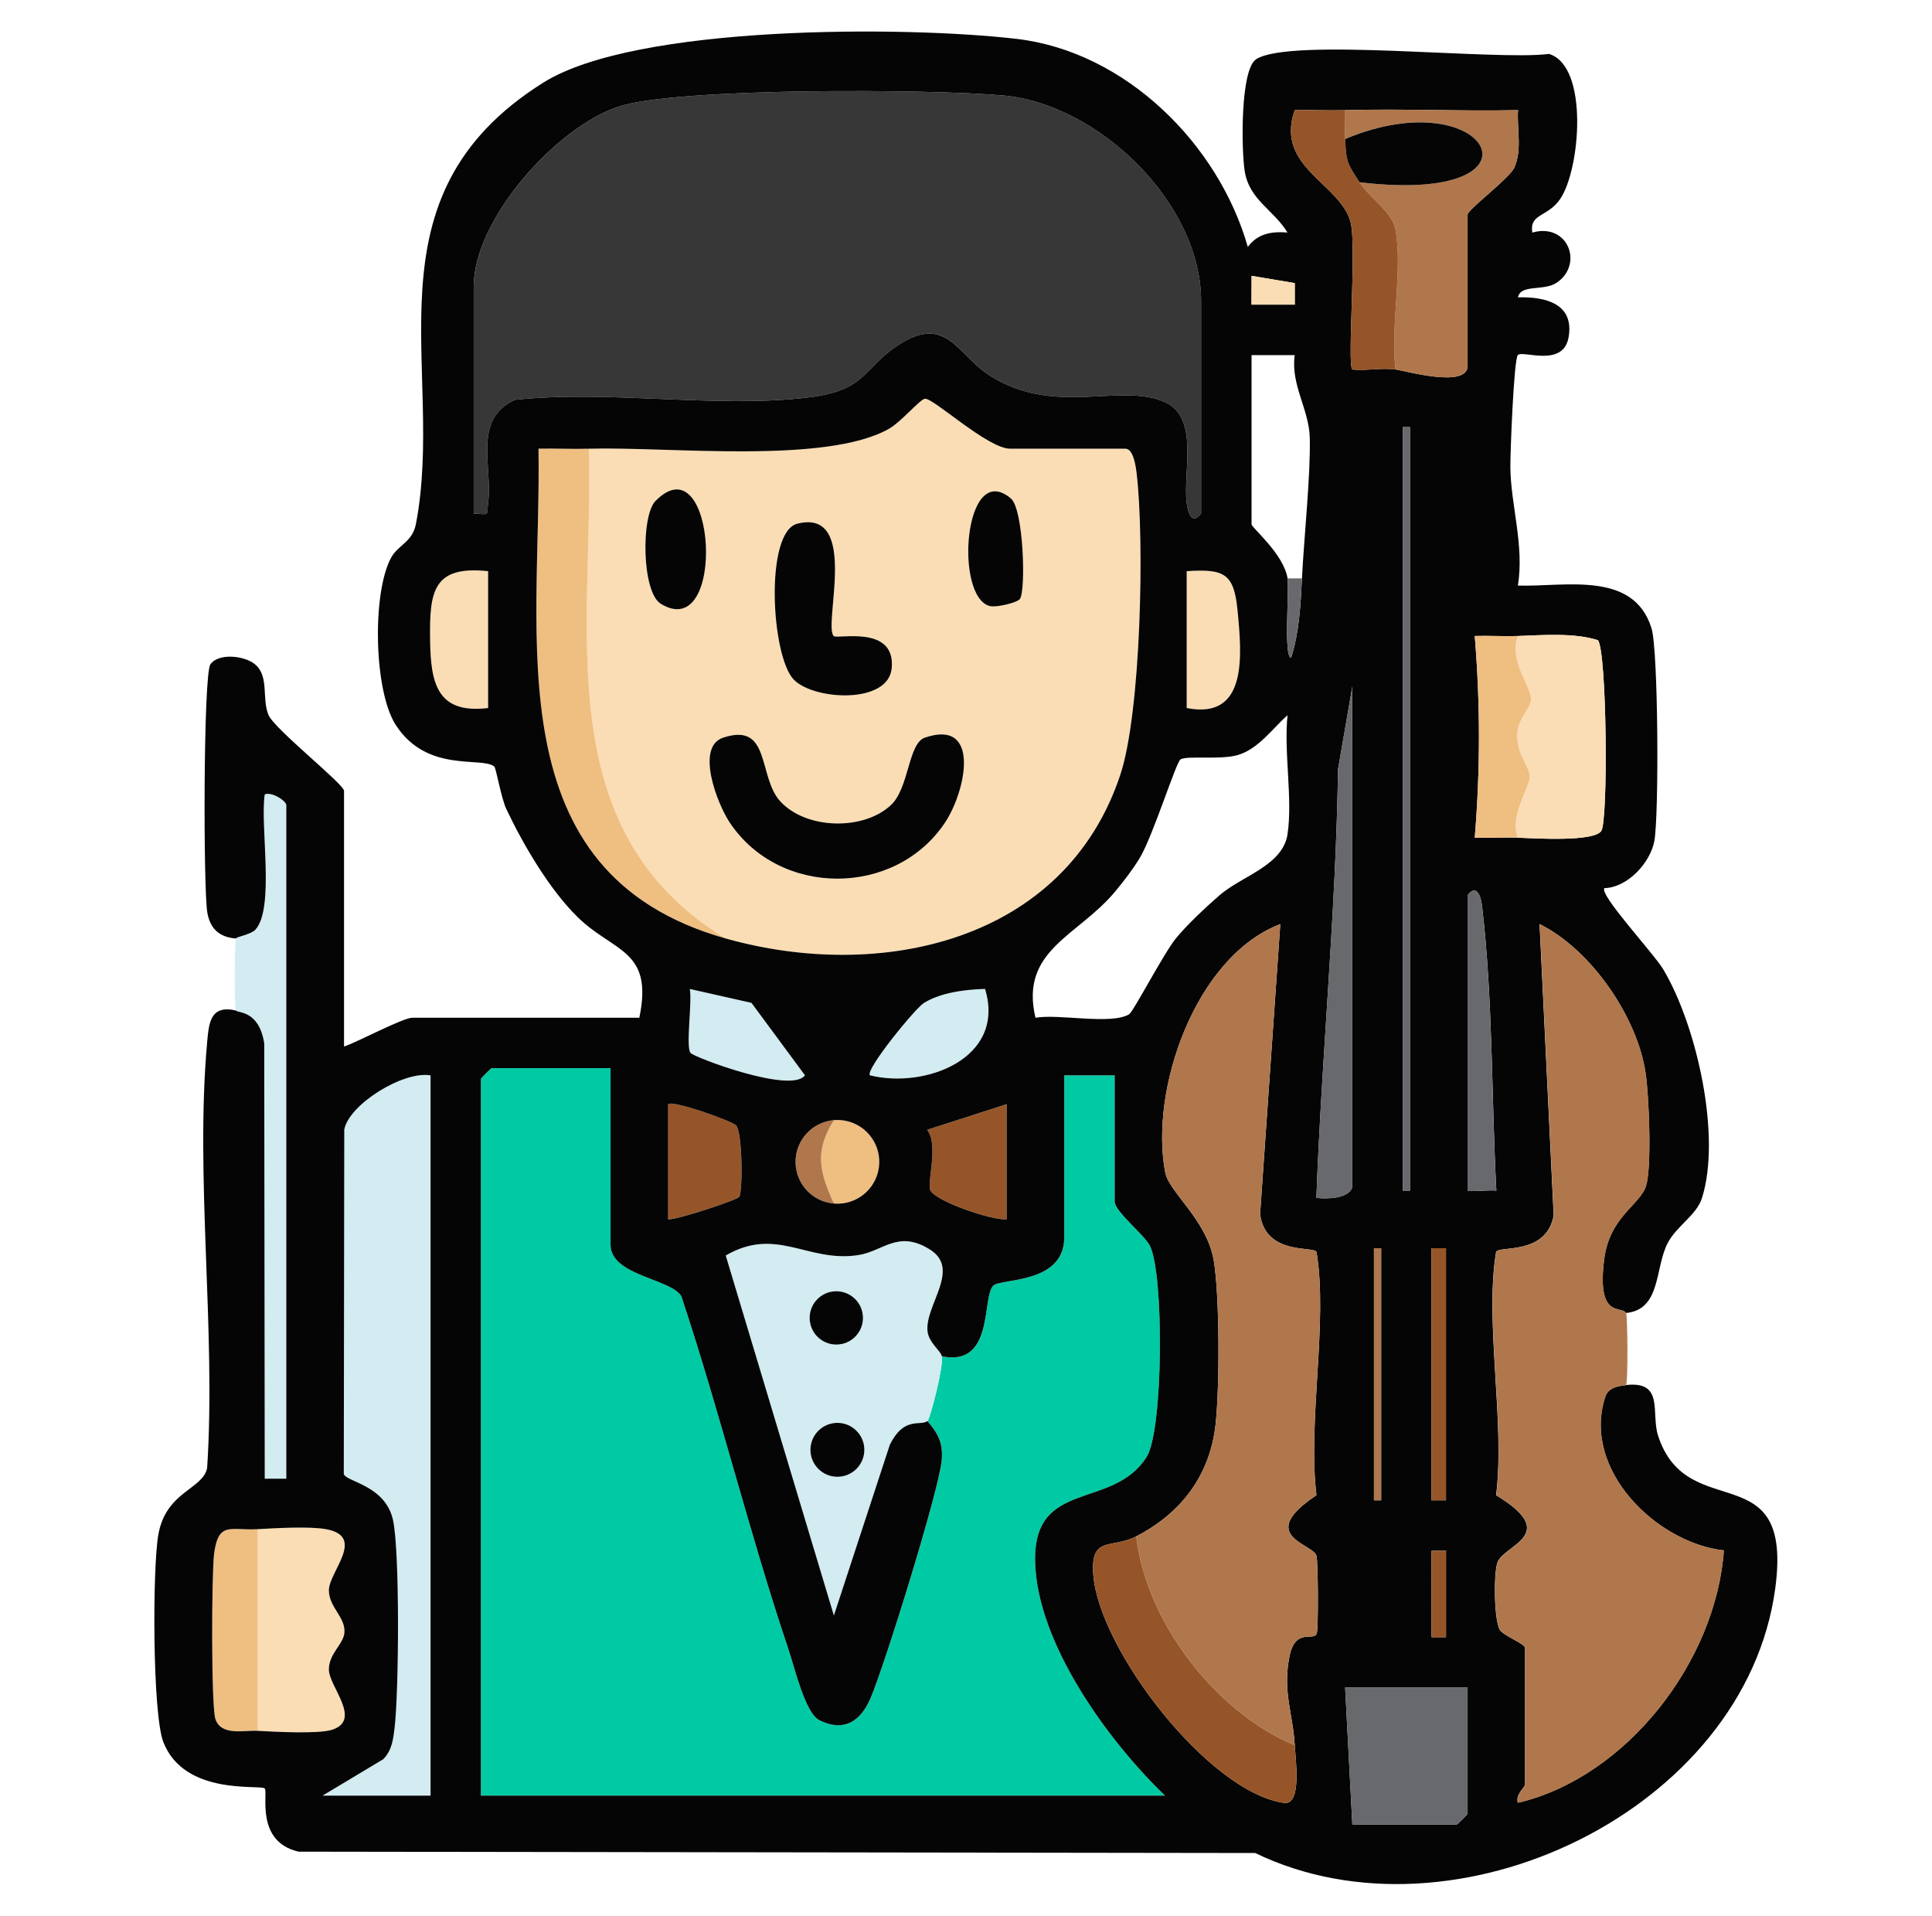 <?xml version="1.0" encoding="UTF-8"?><svg id="a" xmlns="http://www.w3.org/2000/svg" viewBox="0 0 841.77 834.58"><path d="M102.84,408.86c.36-.78,6.61-1.72,8.53-3.86,8.48-9.44,1.95-45.25,4.04-58.88,2.93-1.35,9.4,2.78,9.4,4.69v293.39l-9.4.02-.22-189.65c-2.29-14.63-11.53-13.09-12.35-14.33-.86-1.31-.65-29.95,0-31.38Z" style="fill:#d2ecf1;"/><path d="M187.57,468.48v313.79h-47.07l26.48-15.88c3.82-3.92,4.34-8.74,4.95-13.87,1.84-15.42,2.32-76.74-.73-90.39-3.4-15.25-20.59-16.57-21.43-20.02l.21-150.02c2.07-10.98,25.73-25.65,37.57-23.61Z" style="fill:#d2ecf1;"/><path d="M112.26,754.03v-87.86c8.01-.47,22.66-1.29,29.81.01,17.58,3.21,1.19,18.57,1.22,26.66.02,7.42,7.46,11.8,6.75,18.58-.53,5.04-6.73,8.87-6.75,15.93-.02,7.25,14.61,21.92,1.44,26.19-5.88,1.91-24.86.92-32.47.48Z" style="fill:#faddb4;"/><path d="M112.26,666.17v87.86c-5.98-.35-15.89,2.34-18.4-5.14-1.9-5.65-1.68-63.08-.58-71.89,1.8-14.46,7.21-10.14,18.98-10.83Z" style="fill:#efbe81;"/><path d="M410.36,590.86c23.11,4.8,17.3-26.3,22.51-30.84,3.6-3.14,30.83-.68,30.83-20.93v-70.6h21.97v54.91c0,4.35,12.84,14.45,15.3,19.22,6.27,12.15,5.93,80.39-1.33,92.03-14.6,23.4-49.31,9.37-48.63,45.48.67,35.65,31.87,78.41,56.62,102.15H209.53v-312.22c0-.33,4.37-4.71,4.71-4.71h51.78v76.88c0,13.57,26.28,14.77,30.86,22.49,16.93,50.85,29.65,103.3,46.75,154.07,2.54,7.54,7.2,27.5,13.34,30.6,10.57,5.34,17.89.61,22.21-9.28,6.08-13.91,30.16-91.37,31.15-104.14.58-7.46-1.65-11.51-6.24-16.86,1.16-.86,7.14-24.11,6.28-28.24Z" style="fill:#00caa3;"/><path d="M316.22,408.86c-78.1-47.47-57.46-135.71-59.62-213.38,34.55-.98,103.49,6.94,130.88-8.76,5.06-2.9,13.3-12.62,15.46-13,3.52-.62,27.37,21.76,37.23,21.76h50.21c3.44,0,4.5,7.66,4.87,10.82,3.43,29.27,1.91,104.03-7.13,131.25-24.24,72.96-104.67,90.26-171.89,71.3ZM285.6,218.24c-6.34,6.42-6.02,39.74,2.31,44.81,29.05,17.71,24.04-71.48-2.31-44.81ZM444.42,260.89c2.6-4.08,1.55-39.07-3.98-43.73-20.53-17.32-24.79,43.27-9.04,46.91,2.82.65,11.97-1.54,13.02-3.17ZM363.27,277.09c-4.77-4.5,11.49-55.76-15.84-48.96-14.34,3.57-11.48,57.72-1.58,67.95,8.7,8.98,41.25,10.89,42.68-5.05,1.69-18.98-23.68-12.45-25.26-13.94ZM315.06,321.37c-12.09,4.04-2.67,28.66,2.95,37.06,21.76,32.52,72.01,32.44,93.7,0,9.22-13.79,15.8-45.53-8.78-37.07-7.23,2.49-6.81,21.86-14.68,29.3-11.95,11.3-37.06,10.75-48.31-1.6-9.78-10.73-4.01-34.67-24.87-27.69Z" style="fill:#faddb4;"/><path d="M523.32,223.73c-3.86,5.11-5.69-.06-6.28-4.65-1.69-13.1,5.65-37.23-9.48-43.91-19.69-8.69-47.8,6.52-76.3-11.56-14.22-9.02-18.69-26.87-39.59-13.45-16,10.27-13.61,19.92-39.71,23.02-40.19,4.77-86.74-3.39-127.64,1.01-18.54,8.54-9.59,28.92-11.64,44.89-.74,5.72,1.08,5.07-6.28,4.65v-98.84c0-29.21,35.54-69.08,62.85-78.36,25.11-8.53,137.24-7.74,167.92-4.93,41.68,3.81,86.16,46.92,86.16,89.56v92.57Z" style="fill:#373737;"/><path d="M410.36,590.86c.87,4.13-5.11,27.38-6.28,28.24-3.13,2.31-10.14-2.27-16.37,10.31l-24.38,74.39-47.12-156.83c22.18-12.93,35.83,3.31,57.9-.21,10.78-1.72,17.18-11.06,31.02-2.43,13.68,8.53-2.04,24.09-1.02,35.45.46,5.12,5.73,8.58,6.25,11.08ZM376,574.14c0-6.41-5.2-11.61-11.61-11.61s-11.61,5.2-11.61,11.61,5.2,11.61,11.61,11.61,11.61-5.2,11.61-11.61ZM376.59,631.61c0-6.49-5.26-11.74-11.74-11.74s-11.74,5.26-11.74,11.74,5.26,11.74,11.74,11.74,11.74-5.26,11.74-11.74Z" style="fill:#d2ecf1;"/><path d="M256.6,195.48c2.16,77.66-18.48,165.91,59.62,213.38-101.19-28.54-80.21-131.01-81.6-213.39,7.3-.15,14.68.22,21.98.02Z" style="fill:#efbe81;"/><path d="M438.6,481.03v50.21c-6.92.32-30.3-7.68-33.18-12.53-1.81-3.05,3.78-19.85-1.47-26.51l34.65-11.17Z" style="fill:#965528;"/><path d="M212.67,248.83v59.62c-22.42,2.69-25.03-11-25.28-29.83-.28-20.82,1.17-32.36,25.28-29.79Z" style="fill:#faddb4;"/><path d="M291.12,481.03c1.74-1.84,26.41,6.77,29.44,9.08,2.95,2.26,3.1,28.84,1.52,31.28-.89,1.36-26.19,9.81-30.96,9.84v-50.21Z" style="fill:#965528;"/><path d="M429.17,430.82c9.27,30.46-26.34,43.62-50.18,37.63-1.96-2.61,19.78-29.13,23.43-31.43,7.37-4.65,18.14-5.95,26.74-6.2Z" style="fill:#d2ecf1;"/><path d="M517.04,308.45v-59.62c16.41-1.08,20.59,1,22.15,17.08,1.88,19.43,4.58,47.84-22.15,42.54Z" style="fill:#faddb4;"/><path d="M350.72,468.45c-5.94,8.19-48.11-7.76-49.83-9.73-2.2-2.51.77-22.25-.35-27.88l26.87,6.05,23.31,31.56Z" style="fill:#d2ecf1;"/><path d="M363.34,524.32c-6.25-13.73-8.61-22.62,0-36.35,6.85-.57,13.45,2.76,17.05,8.62,3.6,5.86,3.6,13.25,0,19.1-3.6,5.86-10.19,9.19-17.05,8.62Z" style="fill:#efbe81;"/><path d="M363.34,524.32c-9.45-.79-16.72-8.69-16.72-18.17,0-9.48,7.27-17.38,16.72-18.17-8.61,13.72-6.26,22.62,0,36.35Z" style="fill:#b0774c;"/><path d="M315.06,321.37c20.87-6.98,15.1,16.96,24.87,27.69,11.25,12.35,36.36,12.9,48.31,1.6,7.87-7.44,7.45-26.81,14.68-29.3,24.58-8.46,18,23.28,8.78,37.07-21.69,32.44-71.94,32.52-93.7,0-5.62-8.4-15.04-33.02-2.95-37.06Z" style="fill:#050505;"/><path d="M363.27,277.09c1.58,1.49,26.95-5.04,25.26,13.94-1.42,15.94-33.98,14.04-42.68,5.05-9.9-10.23-12.76-64.38,1.58-67.95,27.32-6.8,11.07,44.46,15.84,48.96Z" style="fill:#050505;"/><path d="M285.6,218.24c26.36-26.67,31.36,62.52,2.31,44.81-8.33-5.08-8.66-38.4-2.31-44.81Z" style="fill:#050505;"/><path d="M444.42,260.89c-1.04,1.64-10.2,3.82-13.02,3.17-15.75-3.63-11.49-64.22,9.04-46.91,5.53,4.66,6.58,39.65,3.98,43.73Z" style="fill:#050505;"/><circle cx="364.85" cy="631.61" r="11.74" style="fill:#050505;"/><circle cx="364.38" cy="574.14" r="11.61" style="fill:#050505;"/><path d="M102.84,408.86c-7.06-.55-11.13-3.99-12.48-11.07-1.81-9.51-1.8-103.91,1.3-108.35,3.54-5.06,14.72-3.84,19.34-.12,6.45,5.19,2.93,14.99,6.01,22.21,2.62,6.13,32.89,30.1,32.89,33v111.39c5.95-1.97,25.64-12.55,29.81-12.55h98.84c6.26-29.76-11.06-28.39-26.82-43.78-12.27-11.98-23.85-31.72-31.18-47.26-2.11-4.46-4.44-17.76-5.18-18.38-5.38-4.5-29.39,3.03-42.99-18.2-9.55-14.9-10.33-57.77-1.87-72.98,2.95-5.31,9.18-6.63,10.69-14.42,13.09-67.82-24-142.49,55.53-192.36,40.31-25.28,157.57-24.72,206.21-19.05,47.47,5.54,87.97,45.84,100.73,90.65,4.27-5.85,10.35-6.84,17.28-6.29-6.07-9.98-16.64-14.13-18.65-26.82-1.4-8.81-2.04-44.21,5.05-48.71,15.1-9.59,104.34.77,127.53-2.28,17.46,5.24,13.72,50.31,4.85,63.26-5.43,7.93-13.43,6.18-12.11,14.56,15.6-4.39,22.38,13.76,10.77,21.76-5.75,3.96-15.78.54-17.02,6.47,11.93-.32,24.51,2.68,22.1,17.22-2.25,13.6-19.9,5.73-22.14,7.9-1.75,1.7-3.32,42.45-3.27,48.8.12,16.38,6.16,34.26,3.27,51.64,20.24.68,50.4-6.77,58.24,18.64,2.96,9.6,3.28,81.37,1.24,92.58-1.72,9.45-11.6,20.34-21.8,20.6-2.17,3.05,21.47,28.33,25.7,35.44,14.49,24.3,25.42,72.54,16.82,99.62-2.36,7.42-11.14,12.22-14.94,19.58-5.66,10.97-2.79,28.96-18.18,30.46-1.63-3.42-12.96,3.09-9.47-23.62,2.43-18.55,15.7-23.45,18.25-31.93,2.51-8.36,1.24-38.87-.19-48.76-3.56-24.68-23.85-54.08-46.22-65.14l6.15,127.01c-3.38,17.76-24.59,12.82-25.11,15.96-5.03,30.37,3.97,73.92.03,105.86,28.54,17.26,3.2,21.58.56,29.36-1.69,4.97-1.48,25.14,1.09,29.31,1.57,2.54,10.97,6.03,10.97,7.86v59.62c0,.94-4.36,4.38-3.13,7.82,47.39-11.18,86.25-61.58,89.72-109.94-29.28-3.24-62.15-35.24-51.64-67.01,1.71-5.16,8.68-4.6,8.97-5.03,16.9-1.9,10.83,12.18,14.03,22.06,12.73,39.36,59.04,7.36,51.05,66.56-13.05,96.75-139.83,157.24-226.59,115.25l-416.76-.58c-19.23-4.41-13.13-25.88-14.81-27.55-1.82-1.82-34.91,3.42-44.14-20.19-4.78-12.22-4.79-75.92-2.17-90.48,3.38-18.83,19.46-19.61,21.25-28.96,3.89-59.84-5.3-126.15-.02-185.19.77-8.66,1.36-16.66,12.55-14.09.82,1.24,10.05-.3,12.35,14.33l.22,189.65,9.4-.02v-293.39c0-1.91-6.47-6.04-9.4-4.69-2.09,13.64,4.45,49.44-4.04,58.88-1.92,2.14-8.18,3.08-8.53,3.86ZM523.32,223.73v-92.57c0-42.64-44.48-85.75-86.16-89.56-30.67-2.81-142.8-3.6-167.92,4.93-27.31,9.27-62.85,49.15-62.85,78.36v98.84c7.36.42,5.54,1.07,6.28-4.65,2.06-15.97-6.9-36.35,11.64-44.89,40.9-4.4,87.45,3.76,127.64-1.01,26.1-3.1,23.71-12.75,39.71-23.02,20.9-13.41,25.37,4.44,39.59,13.45,28.5,18.07,56.61,2.86,76.3,11.56,15.13,6.68,7.79,30.81,9.48,43.91.59,4.59,2.42,9.76,6.28,4.65ZM586.08,48c-7.3.21-14.68-.18-21.98-.01-8.81,25.17,20.56,32.06,24.46,49.31,2.5,11.08-1.65,61.47.64,63.68,6.05.58,13.01-.84,18.85-.02,4.59.64,31.38,8.29,31.38-1.57v-65.9c0-2.2,18.22-15.75,20.34-20.45,3.51-7.78,1.07-16.95,1.64-25.06-25.04.55-50.3-.71-75.32.01ZM564.14,123.32l-18.82-3.15-.05,12.54h18.86s0-9.39,0-9.39ZM560.98,251.97c.8,5.01-1.79,34.58,1.57,34.55,3.54-11.22,4.12-22.84,4.71-34.55.91-18.15,3.78-44.67,3.41-61.18-.28-12.49-8.41-23.18-6.56-36.09h-18.81s0,73.73,0,73.73c0,1.41,13.99,12.87,15.69,23.53ZM256.6,195.48c-7.3.21-14.68-.17-21.98-.02,1.39,82.38-19.59,184.85,81.6,213.39,67.22,18.96,147.65,1.66,171.89-71.3,9.04-27.22,10.57-101.98,7.13-131.25-.37-3.16-1.43-10.82-4.87-10.82h-50.21c-9.86,0-33.71-22.38-37.23-21.76-2.15.38-10.4,10.1-15.46,13-27.39,15.7-96.32,7.78-130.88,8.76ZM614.32,186.07h-3.14v332.62h3.14V186.07ZM212.67,248.83c-24.11-2.56-25.55,8.97-25.28,29.79.25,18.83,2.86,32.52,25.28,29.83v-59.62ZM517.04,308.45c26.73,5.3,24.03-23.11,22.15-42.54-1.56-16.08-5.74-18.15-22.15-17.08v59.62ZM661.39,277.07c-6.26.23-12.59-.2-18.84,0,2.43,29.76,2.43,58.12,0,87.88,6.25.19,12.59-.25,18.84,0,7.78.3,32.93,1.87,36.28-2.94,3.05-4.37,2.45-77.64-1.42-83.1-10.25-3.3-24-2.23-34.87-1.83ZM589.22,517.12v-218.08l-6.24,36.12c-.9,62.36-7.13,124.52-9.43,186.68,4.82.53,14.12.37,15.68-4.72ZM560.98,363.36c2.31-15.53-1.69-35.64,0-51.78-6.53,5.73-12.78,14.85-21.83,17.39-7.66,2.15-22.01.11-24.81,1.86-1.98,1.24-12.16,33.94-17.94,43.25-3.24,5.21-6.73,9.75-10.65,14.45-16.11,19.32-41.57,25.4-34.6,54.85,10.14-1.8,33.01,3.21,40.85-1.54,1.76-1.07,15.06-26.56,20.32-33.02,4.77-5.86,13.09-13.63,18.93-18.72,9.81-8.56,27.69-12.97,29.74-26.74ZM639.42,390.03v128.65c0,.63,10.3-.42,12.54.01-2.18-40.95-1.44-83.21-6.24-124.03-.56-4.72-2.57-9.56-6.29-4.64ZM495.08,669.3c-10.94,5.66-20.1-.58-18.71,16.91,2.58,32.46,50.09,94.48,83.06,99.22,7.91,1.14,5.01-19.08,4.69-25.13-.73-13.56-5.37-23.17-2.32-38.55,2.61-13.18,10.81-6.28,11.94-10.28.69-2.46.58-30.67-.15-33.68-1.28-5.27-26.83-8.56-.02-26.41-3.87-31.94,5.07-75.45.06-105.82-.49-3-22.08,1.82-24.62-16.54l8.81-126.42c-36.89,13.99-57.07,72.02-50.13,108.18,1.67,8.68,18.18,20.68,21.16,38.46,2.58,15.41,2.54,55.55.76,71.43-2.52,22.38-15.23,38.64-34.53,48.63ZM350.72,468.45l-23.31-31.56-26.87-6.05c1.12,5.63-1.86,25.37.35,27.88,1.72,1.96,43.89,17.92,49.83,9.73ZM429.17,430.82c-8.6.25-19.37,1.55-26.74,6.2-3.65,2.3-25.39,28.82-23.43,31.43,23.84,5.99,59.45-7.17,50.18-37.63ZM404.08,619.1c4.59,5.36,6.82,9.41,6.24,16.86-1,12.77-25.08,90.23-31.15,104.14-4.32,9.89-11.64,14.62-22.21,9.28-6.14-3.1-10.8-23.06-13.34-30.6-17.11-50.77-29.83-103.22-46.75-154.07-4.57-7.72-30.86-8.92-30.86-22.49v-76.88h-51.78c-.33,0-4.71,4.37-4.71,4.71v312.22h298.1c-24.75-23.75-55.95-66.5-56.62-102.15-.68-36.1,34.03-22.08,48.63-45.48,7.26-11.64,7.6-79.88,1.33-92.03-2.46-4.76-15.3-14.87-15.3-19.22v-54.91h-21.97v70.6c0,20.25-27.24,17.8-30.83,20.93-5.21,4.54.59,35.64-22.51,30.84-.53-2.5-5.8-5.97-6.25-11.08-1.02-11.37,14.71-26.92,1.02-35.45-13.84-8.63-20.24.71-31.02,2.43-22.06,3.52-35.72-12.72-57.9.21l47.12,156.83,24.38-74.39c6.23-12.58,13.24-7.99,16.37-10.31ZM187.57,468.48c-11.84-2.03-35.5,12.63-37.57,23.61l-.21,150.02c.84,3.45,18.03,4.77,21.43,20.02,3.04,13.64,2.56,74.96.73,90.39-.61,5.13-1.13,9.95-4.95,13.87l-26.48,15.88h47.07v-313.79ZM291.12,481.03v50.21c4.77-.03,30.07-8.48,30.96-9.84,1.59-2.44,1.44-29.02-1.52-31.28-3.03-2.31-27.7-10.93-29.44-9.08ZM438.6,481.03l-34.65,11.17c5.25,6.66-.34,23.46,1.47,26.51,2.88,4.85,26.27,12.85,33.18,12.53v-50.21ZM363.34,524.32c6.85.57,13.45-2.76,17.05-8.62,3.6-5.86,3.6-13.25,0-19.1-3.6-5.86-10.19-9.19-17.05-8.62-9.45.79-16.72,8.69-16.72,18.17,0,9.48,7.27,17.39,16.72,18.17ZM601.77,543.79h-3.14v109.83h3.14v-109.83ZM630.01,543.79h-6.28v109.83h6.28v-109.83ZM112.26,754.03c7.61.44,26.59,1.43,32.47-.48,13.17-4.28-1.46-18.94-1.44-26.19.02-7.06,6.22-10.89,6.75-15.93.71-6.79-6.73-11.16-6.75-18.58-.02-8.09,16.36-23.46-1.22-26.66-7.15-1.3-21.8-.48-29.81-.01-11.76.69-17.18-3.63-18.98,10.83-1.1,8.8-1.31,66.23.58,71.89,2.51,7.48,12.42,4.8,18.4,5.14ZM623.73,675.56v37.69s6.29,0,6.29,0v-37.69s-6.29,0-6.29,0ZM639.42,735.2h-53.34l3.14,59.62h45.5c.33,0,4.71-4.37,4.71-4.71v-54.91Z" style="fill:#050505;"/><path d="M495.08,669.3c19.3-9.99,32-26.24,34.53-48.63,1.79-15.88,1.82-56.03-.76-71.43-2.98-17.79-19.49-29.79-21.16-38.46-6.94-36.16,13.23-94.19,50.13-108.18l-8.81,126.42c2.54,18.36,24.12,13.54,24.62,16.54,5.01,30.38-3.93,73.89-.06,105.82-26.81,17.85-1.25,21.14.02,26.41.73,3.01.84,31.22.15,33.68-1.13,4.01-9.33-2.9-11.94,10.28-3.05,15.38,1.58,24.99,2.32,38.55-34.34-14.3-64.67-53.47-69.03-91Z" style="fill:#b0774c;"/><path d="M564.11,760.3c.33,6.05,3.22,26.27-4.69,25.13-32.97-4.74-80.47-66.77-83.06-99.22-1.39-17.49,7.77-11.24,18.71-16.91,4.37,37.53,34.69,76.7,69.03,91Z" style="fill:#965528;"/><polygon points="564.14 123.32 564.13 132.71 545.27 132.71 545.32 120.18 564.14 123.32" style="fill:#faddb4;"/><path d="M708.46,603.41c-.29.43-7.27-.13-8.97,5.03-10.51,31.77,22.36,63.77,51.64,67.01-3.47,48.36-42.33,98.75-89.72,109.94-1.23-3.44,3.13-6.89,3.13-7.82v-59.62c0-1.84-9.4-5.32-10.97-7.86-2.57-4.17-2.79-24.34-1.09-29.31,2.65-7.78,27.98-12.1-.56-29.36,3.94-31.94-5.06-75.49-.03-105.86.52-3.14,21.73,1.8,25.11-15.96l-6.15-127.01c22.37,11.07,42.66,40.46,46.22,65.14,1.43,9.88,2.69,40.39.19,48.76-2.54,8.48-15.82,13.38-18.25,31.93-3.49,26.7,7.83,20.19,9.47,23.62.68,1.42.88,30.08,0,31.38Z" style="fill:#b0774c;"/><path d="M586.08,48c25.02-.72,50.29.54,75.32-.01-.57,8.12,1.87,17.28-1.64,25.06-2.12,4.7-20.34,18.25-20.34,20.45v65.9c0,9.86-26.79,2.21-31.38,1.57-2.32-18.36,3.24-43.85-.07-61.12-1.45-7.58-10.96-13.24-15.62-20.47,85.86,10.27,56.89-45.33-6.28-18.83-.19-4.17.13-8.38,0-12.55Z" style="fill:#b0774c;"/><path d="M661.39,277.07c10.87-.41,24.62-1.48,34.87,1.83,3.87,5.45,4.46,78.73,1.42,83.1-3.35,4.81-28.51,3.24-36.28,2.94-4.04-9.1,5.13-21.65,5.13-26.67,0-4.19-6.07-10.03-5.47-18.85.45-6.68,6.4-11.33,6.05-15.13-.54-5.94-9.86-17.11-5.71-27.21Z" style="fill:#faddb4;"/><path d="M639.42,735.2v54.91c0,.33-4.37,4.71-4.71,4.71h-45.5l-3.14-59.62h53.34Z" style="fill:#68696c;"/><path d="M586.08,48c.13,4.17-.19,8.38,0,12.55.46,10.3.95,10.57,6.28,18.83,4.66,7.22,14.16,12.88,15.62,20.47,3.31,17.27-2.25,42.75.07,61.12-5.84-.82-12.79.6-18.85.02-2.29-2.21,1.86-52.6-.64-63.68-3.9-17.25-33.27-24.14-24.46-49.31,7.3-.17,14.68.22,21.98.01Z" style="fill:#965528;"/><path d="M589.22,517.12c-1.56,5.09-10.85,5.25-15.68,4.72,2.3-62.17,8.53-124.32,9.43-186.68l6.24-36.12v218.08Z" style="fill:#68696c;"/><path d="M661.39,277.07c-4.15,10.1,5.17,21.27,5.71,27.21.34,3.8-5.6,8.45-6.05,15.13-.6,8.82,5.47,14.66,5.47,18.85,0,5.02-9.16,17.57-5.13,26.67-6.26-.24-12.59.2-18.84,0,2.43-29.76,2.43-58.12,0-87.88,6.25-.19,12.59.24,18.84,0Z" style="fill:#efbe81;"/><path d="M639.42,390.03c3.72-4.92,5.74-.08,6.29,4.64,4.8,40.82,4.06,83.08,6.24,124.03-2.24-.43-12.54.61-12.54-.01v-128.65Z" style="fill:#68696c;"/><rect x="611.18" y="186.07" width="3.14" height="332.62" style="fill:#68696c;"/><rect x="623.73" y="543.79" width="6.28" height="109.83" style="fill:#965528;"/><rect x="598.63" y="543.79" width="3.14" height="109.83" style="fill:#b0774c;"/><rect x="608.03" y="691.26" width="37.69" height="6.3" transform="translate(-67.72 1321.07) rotate(-89.98)" style="fill:#965528;"/><path d="M567.25,251.97c-.59,11.71-1.16,23.33-4.71,34.55-3.35.03-.77-29.54-1.57-34.55h6.28Z" style="fill:#68696c;"/><path d="M586.08,60.56c63.17-26.5,92.13,29.09,6.28,18.83-5.33-8.26-5.81-8.53-6.28-18.83Z" style="fill:#050505;"/></svg>